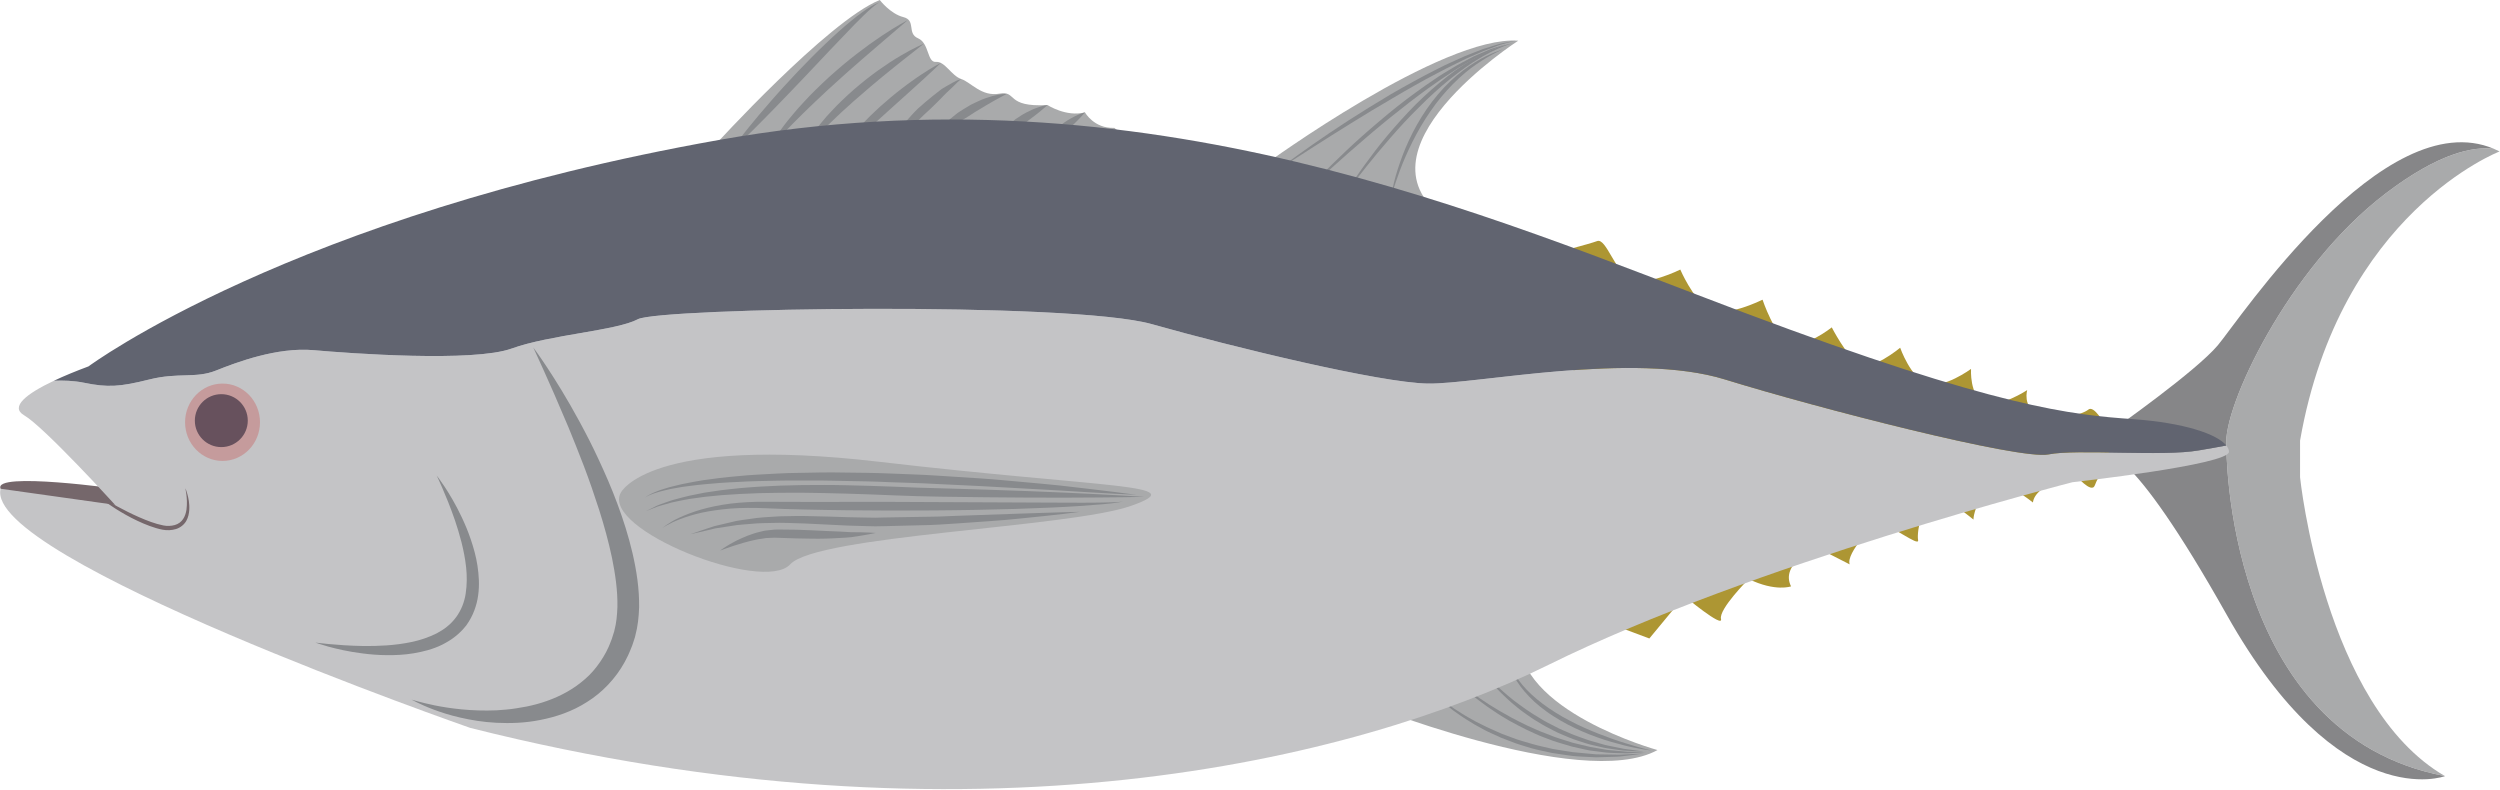 <?xml version="1.0" encoding="UTF-8" standalone="no"?><!DOCTYPE svg PUBLIC "-//W3C//DTD SVG 1.1//EN" "http://www.w3.org/Graphics/SVG/1.1/DTD/svg11.dtd"><svg width="100%" height="100%" viewBox="0 0 3739 1181" version="1.1" xmlns="http://www.w3.org/2000/svg" xmlns:xlink="http://www.w3.org/1999/xlink" xml:space="preserve" xmlns:serif="http://www.serif.com/" style="fill-rule:evenodd;clip-rule:evenodd;stroke-linejoin:round;stroke-miterlimit:1.414;"><g><path d="M2025.85,1046.26c0,0 339.18,138.46 453.1,75.52c0,0 -211.95,-58.47 -207.07,-170.52c4.88,-112.06 -246.03,95 -246.03,95Z" style="fill:#a9aaab;fill-rule:nonzero;"/><path d="M2469.45,1122.37c0,0 -4.08,-0.39 -11.17,-1.55c-7.06,-1.24 -17.19,-2.97 -29.13,-6c-11.94,-3.02 -25.84,-6.84 -40.36,-12.08c-14.55,-5.16 -29.76,-11.63 -44.4,-19.29c-7.3,-3.86 -14.47,-8 -21.31,-12.43c-6.91,-4.32 -13.32,-9.18 -19.43,-13.96c-3.01,-2.47 -5.91,-4.96 -8.72,-7.43c-2.68,-2.62 -5.29,-5.18 -7.83,-7.68c-2.4,-2.64 -4.73,-5.2 -6.98,-7.68c-2.1,-2.62 -4.12,-5.14 -6.07,-7.57c-3.63,-5.04 -6.79,-9.78 -9.13,-14.26c-2.63,-4.29 -4.13,-8.46 -5.74,-11.66c-1.42,-3.31 -2.18,-6.05 -2.86,-7.84c-0.63,-1.82 -0.97,-2.79 -0.97,-2.79c0,0 1.77,3.73 4.97,10.08c1.88,3.04 3.71,6.97 6.67,10.95c2.69,4.15 6.19,8.48 9.93,13.25c2.02,2.26 4.13,4.61 6.31,7.04c2.32,2.29 4.73,4.67 7.19,7.1c2.61,2.29 5.29,4.64 8.02,7.04c2.86,2.27 5.77,4.58 8.73,6.94c6.07,4.53 12.53,8.95 19.28,13.17c6.71,4.27 13.77,8.24 20.96,11.98c14.29,7.63 29.22,14.09 43.38,19.69c14.2,5.55 27.63,10.37 39.34,13.92c11.69,3.57 21.48,6.53 28.42,8.27c6.93,1.78 10.9,2.79 10.9,2.79Z" style="fill:#888a8d;fill-rule:nonzero;"/><path d="M2217.8,1003.68c0,0 2.72,3.37 7.86,8.89c5.14,5.53 12.74,13.17 22.42,21.67c4.69,4.42 10.26,8.65 15.93,13.36c5.94,4.36 12.06,9.15 18.73,13.62c6.64,4.5 13.55,9.1 20.88,13.25c7.13,4.5 14.77,8.34 22.42,12.18c7.46,4.22 15.56,7.07 23.2,10.6c7.73,3.36 15.68,5.78 23.18,8.62c7.57,2.7 15.16,4.41 22.21,6.59c7.03,2.28 13.94,3.3 20.25,4.65c6.34,1.08 12.06,2.8 17.29,3.31c5.21,0.68 9.74,1.28 13.48,1.77c7.5,1.07 11.78,1.68 11.78,1.68c0,0 -4.32,-0.15 -11.88,-0.42c-3.79,-0.17 -8.39,-0.39 -13.67,-0.63c-5.31,-0.04 -11.17,-1.26 -17.63,-2.11c-6.43,-1.03 -13.5,-1.7 -20.73,-3.64c-7.24,-1.83 -15.08,-3.12 -22.82,-5.75c-7.69,-2.71 -15.92,-4.83 -23.8,-8.25c-7.83,-3.52 -16.12,-6.37 -23.76,-10.6c-7.76,-3.99 -15.52,-7.98 -22.75,-12.63c-7.46,-4.26 -14.3,-9.24 -20.96,-13.97c-6.71,-4.65 -12.64,-9.91 -18.43,-14.62c-5.51,-5.07 -10.9,-9.64 -15.42,-14.35c-4.72,-4.5 -8.68,-8.98 -12.17,-12.96c-3.48,-3.98 -6.36,-7.58 -8.71,-10.56c-4.64,-6 -6.9,-9.7 -6.9,-9.7Z" style="fill:#888a8d;fill-rule:nonzero;"/><path d="M2178.73,1018.7c0,0 3.69,3.18 10.44,8.35c3.3,2.67 7.52,5.65 12.25,9.19c4.92,3.3 10.25,7.3 16.35,11.25c3.03,2.01 6.18,4.1 9.44,6.26c3.34,2.04 6.8,4.15 10.35,6.32c7,4.48 14.88,8.38 22.66,13.01c8.03,4.18 16.3,8.58 24.92,12.58c8.73,3.76 17.38,8.08 26.51,11.22c4.49,1.76 8.98,3.52 13.46,5.28c4.5,1.66 9.11,2.97 13.62,4.46c4.53,1.42 8.99,2.95 13.46,4.23c4.52,1.09 8.99,2.17 13.38,3.23c4.4,1.05 8.73,2.07 12.96,3.08c4.29,0.75 8.49,1.48 12.57,2.19c4.09,0.72 8.07,1.41 11.92,2.08c3.86,0.6 7.64,0.73 11.24,1.1c7.24,0.65 13.87,1.24 19.75,1.77c5.91,0.04 11.05,0.08 15.29,0.1c8.53,0.14 13.39,0.23 13.39,0.23c0,0 -4.85,0.38 -13.34,1.04c-4.26,0.29 -9.44,0.64 -15.38,1.05c-5.94,0.05 -12.66,-0.25 -19.98,-0.54c-3.67,-0.21 -7.51,-0.16 -11.44,-0.6c-3.92,-0.49 -7.98,-1.01 -12.15,-1.54c-4.18,-0.53 -8.47,-1.08 -12.86,-1.64c-4.37,-0.67 -8.73,-1.88 -13.23,-2.82c-4.48,-1.01 -9.03,-2.04 -13.65,-3.08c-4.56,-1.23 -9.11,-2.71 -13.74,-4.08c-4.6,-1.45 -9.31,-2.71 -13.91,-4.33c-4.57,-1.72 -9.15,-3.44 -13.74,-5.17c-9.22,-3.34 -17.94,-7.85 -26.73,-11.79c-8.68,-4.19 -17,-8.77 -25.06,-13.13c-7.88,-4.7 -15.57,-9.11 -22.45,-13.94c-3.48,-2.36 -6.87,-4.63 -10.14,-6.85c-3.19,-2.33 -6.27,-4.58 -9.22,-6.74c-6,-4.2 -11.07,-8.64 -15.72,-12.33c-4.49,-3.91 -8.48,-7.2 -11.59,-10.12c-6.33,-5.73 -9.63,-9.32 -9.63,-9.32Z" style="fill:#888a8d;fill-rule:nonzero;"/><path d="M2142.67,1035.23c0,0 3.9,3.62 11.17,9.4c3.69,2.81 8.08,6.35 13.43,9.97c2.66,1.83 5.49,3.77 8.46,5.82c3.06,1.94 6.27,3.98 9.61,6.1c6.63,4.37 14.26,8.36 22.13,12.83c8.2,3.94 16.57,8.58 25.7,12.39c4.52,1.99 9.13,4.02 13.78,6.07c4.77,1.76 9.6,3.54 14.47,5.34c9.64,3.9 19.93,6.34 29.99,9.46c10.1,3.02 20.48,4.96 30.56,7.46c10.2,1.89 20.34,3.26 30.11,4.85c9.85,0.92 19.38,1.81 28.41,2.65c2.27,0.21 4.5,0.4 6.7,0.6c2.2,0.02 4.38,0.06 6.51,0.09c4.28,0.06 8.41,0.12 12.38,0.18c7.93,-0.04 15.24,0.57 21.68,-0.02c6.45,-0.33 12.08,-0.62 16.72,-0.85c9.3,-0.4 14.61,-0.63 14.61,-0.63c0,0 -5.26,0.68 -14.49,1.88c-4.63,0.56 -10.25,1.24 -16.7,2.02c-6.44,1.06 -13.78,0.96 -21.78,1.25c-4,0.12 -8.18,0.23 -12.49,0.35c-2.15,0.06 -4.35,0.12 -6.58,0.18c-2.23,-0.1 -4.49,-0.2 -6.79,-0.31c-9.15,-0.53 -18.87,-0.74 -28.84,-1.78c-9.92,-1.47 -20.22,-2.73 -30.6,-4.5c-10.26,-2.4 -20.85,-4.21 -31.14,-7.16c-10.2,-3.31 -20.61,-5.94 -30.34,-10.04c-4.92,-1.89 -9.8,-3.77 -14.62,-5.62c-4.7,-2.15 -9.34,-4.27 -13.91,-6.36c-9.26,-3.89 -17.52,-9.06 -25.63,-13.38c-7.8,-4.86 -15.33,-9.21 -21.84,-13.9c-3.28,-2.3 -6.41,-4.51 -9.4,-6.61c-2.86,-2.27 -5.57,-4.42 -8.13,-6.44c-5.11,-4 -9.28,-7.87 -12.79,-10.93c-6.85,-6.33 -10.35,-10.36 -10.35,-10.36Z" style="fill:#888a8d;fill-rule:nonzero;"/><path d="M1891.87,246.04c0,0 265.52,-193.67 378.79,-185.14c0,0 -259.43,166.87 -104.74,269.18c154.68,102.31 -274.05,-84.04 -274.05,-84.04Z" style="fill:#a9aaab;fill-rule:nonzero;"/><path d="M1911.3,253.96c0,0 5,-3.91 13.93,-10.51c8.97,-6.54 21.68,-16.05 37.36,-26.85c15.66,-10.82 33.95,-23.43 53.96,-36.32c20.06,-12.82 41.6,-26.28 63.45,-39.24c11.05,-6.25 21.98,-12.74 33.04,-18.59c11,-5.97 21.78,-11.91 32.48,-17.18c5.32,-2.68 10.55,-5.32 15.68,-7.89c5.22,-2.37 10.34,-4.7 15.32,-6.95c4.98,-2.24 9.83,-4.42 14.52,-6.53c4.79,-1.89 9.41,-3.72 13.85,-5.47c4.45,-1.74 8.7,-3.41 12.74,-5c4.16,-1.3 8.1,-2.54 11.81,-3.69c7.44,-2.19 13.77,-4.57 19.31,-5.43c10.9,-2.17 17.13,-3.41 17.13,-3.41c0,0 -6.11,1.69 -16.8,4.64c-5.41,1.15 -11.61,3.89 -18.86,6.48c-3.6,1.36 -7.43,2.81 -11.47,4.34c-3.95,1.73 -8.12,3.55 -12.46,5.45c-4.35,1.9 -8.87,3.87 -13.55,5.91c-4.58,2.26 -9.33,4.6 -14.2,7c-9.82,4.66 -19.93,10.05 -30.44,15.56c-10.57,5.36 -21.24,11.41 -32.11,17.47c-10.95,5.94 -21.75,12.57 -32.71,18.9c-21.92,12.66 -43.56,25.83 -63.72,38.38c-10.07,6.3 -19.81,12.38 -29.04,18.15c-9.19,5.84 -17.88,11.36 -25.9,16.46c-31.99,20.59 -53.32,34.32 -53.32,34.32Z" style="fill:#888a8d;fill-rule:nonzero;"/><path d="M1952.62,287.02c0,0 3.87,-4.42 10.93,-11.88c7.08,-7.44 17.17,-18.1 29.79,-30.39c12.63,-12.27 27.39,-26.57 43.88,-41.18c8.32,-7.21 16.75,-14.87 25.68,-22.22c8.84,-7.47 17.82,-15.04 27.08,-22.3c9.18,-7.34 18.62,-14.36 27.99,-21.16c9.23,-7 18.75,-13.29 27.84,-19.52c8.95,-6.46 18.37,-11.59 26.95,-16.92c8.54,-5.43 17.29,-9.45 24.99,-13.74c7.64,-4.42 15.35,-7.16 21.87,-10.11c3.29,-1.42 6.37,-2.75 9.22,-3.97c2.95,-0.96 5.67,-1.84 8.12,-2.63c9.8,-3.08 15.4,-4.84 15.4,-4.84c0,0 -5.44,2.19 -14.96,6.02c-2.38,0.94 -5.01,1.98 -7.87,3.11c-2.76,1.39 -5.74,2.9 -8.91,4.51c-6.29,3.37 -13.67,6.51 -21.15,11.14c-7.48,4.56 -15.96,8.84 -24.23,14.56c-8.33,5.62 -17.38,11.1 -26.25,17.53c-8.96,6.31 -18.32,12.67 -27.41,19.74c-9.24,6.86 -18.51,13.98 -27.58,21.38c-9.28,7.1 -18.32,14.52 -27.22,21.84c-8.98,7.22 -17.47,14.74 -25.85,21.82c-8.3,7.18 -16.33,14.13 -23.93,20.71c-7.51,6.7 -14.61,13.04 -21.17,18.88c-12.98,11.85 -23.95,21.57 -31.39,28.64c-7.52,6.98 -11.82,10.98 -11.82,10.98Z" style="fill:#888a8d;fill-rule:nonzero;"/><path d="M2011.22,291.53c0,0 2.68,-4.68 7.77,-12.62c5.15,-7.9 12.47,-19.23 22,-32.3c9.54,-13.06 20.82,-28.22 33.87,-43.71c13.05,-15.47 27.45,-31.6 42.7,-46.95c7.72,-7.56 15.58,-15.01 23.59,-22.03c7.94,-7.1 16.04,-13.78 24.04,-20.03c15.99,-12.53 32.14,-22.64 46.46,-30.3c7.18,-3.8 13.9,-7.05 20.07,-9.4c6.06,-2.6 11.57,-4.31 16.05,-5.8c4.46,-1.54 8.17,-2.13 10.59,-2.82c2.45,-0.59 3.76,-0.91 3.76,-0.91c0,0 -1.28,0.43 -3.66,1.25c-2.37,0.89 -5.94,1.89 -10.28,3.68c-4.34,1.77 -9.65,3.83 -15.47,6.81c-2.96,1.39 -6.06,2.93 -9.23,4.77c-3.18,1.81 -6.66,3.45 -10.05,5.61c-13.89,8.04 -29.1,19.01 -44.75,31.54c-7.81,6.28 -15.72,12.98 -23.48,20.12c-7.83,7.04 -15.48,14.54 -23.05,22.12c-15.32,14.98 -29.83,30.8 -43,46c-13.15,15.22 -25.31,29.56 -35.25,42.25c-9.97,12.67 -18.31,23.23 -23.87,30.82c-5.61,7.57 -8.81,11.9 -8.81,11.9Z" style="fill:#888a8d;fill-rule:nonzero;"/><path d="M2079.57,298.29c0,0 0.21,-1.12 0.56,-3.23c0.37,-2.12 0.87,-5.22 1.72,-9.14c1.7,-7.81 4.18,-19.02 8.39,-32.12c4.22,-13.08 9.64,-28.25 16.94,-43.88c7.24,-15.65 16.29,-31.76 26.72,-46.97c10.53,-15.15 22.47,-29.35 35.04,-41.26c12.48,-12.01 25.66,-21.5 37.37,-28.78c11.74,-7.3 22.32,-11.9 29.72,-14.95c3.7,-1.51 6.68,-2.55 8.72,-3.22c2.02,-0.7 3.1,-1.07 3.1,-1.07c0,0 -4.19,1.84 -11.3,5.44c-7.15,3.52 -17.02,9.21 -28.24,16.86c-22.54,15.21 -48.72,40.76 -69.06,70.67c-10.33,14.82 -19.3,30.59 -26.92,45.76c-7.56,15.21 -13.91,29.8 -18.64,42.59c-4.73,12.79 -8.41,23.57 -10.62,31.24c-2.3,7.64 -3.5,12.06 -3.5,12.06Z" style="fill:#888a8d;fill-rule:nonzero;"/><path d="M1067.28,219.24c0,0 170.52,-187.57 248.47,-219.24c0,0 15.84,20.7 35.32,25.58c19.49,4.87 4.87,24.36 21.93,31.67c17.05,7.3 13.39,36.54 26.79,35.32c13.4,-1.22 23.15,20.7 37.76,25.58c14.62,4.87 30.45,26.8 57.25,21.92c26.79,-4.87 8.53,20.71 71.859,17.05c0,0 28.021,18.27 56.031,10.96c0,0 13.4,24.37 43.85,23.15c0,0 14.61,13.39 23.14,13.39c8.53,0 -510.34,170.52 -622.4,14.62Z" style="fill:#a9aaab;fill-rule:nonzero;"/><path d="M1089.47,229.92c0,0 11.6,-16.45 30.6,-39.75c9.45,-11.7 20.73,-25.12 33.12,-39.23c6.23,-7.02 12.57,-14.37 19.28,-21.6c6.7,-7.23 13.52,-14.57 20.33,-21.92c6.99,-7.19 13.98,-14.37 20.86,-21.44c6.88,-7.08 13.95,-13.75 20.71,-20.29c13.6,-13.01 26.71,-24.75 38.41,-34.31c5.8,-4.84 11.3,-9.07 16.29,-12.67c4.94,-3.67 9.43,-6.64 13.25,-8.9c3.73,-2.37 6.97,-3.8 9.12,-4.74c2.22,-0.83 3.39,-1.27 3.39,-1.27c0.01,0 -4.47,2.37 -11,8.12c-3.34,2.77 -7.18,6.42 -11.57,10.6c-4.37,4.19 -9.19,9.06 -14.44,14.37c-10.44,10.69 -22.46,23.32 -35.33,36.88c-12.86,13.6 -26.56,28.1 -40.27,42.6c-6.9,7.21 -13.8,14.43 -20.59,21.54c-6.83,7.07 -13.55,14.03 -20.05,20.78c-13.04,13.45 -25.32,25.91 -36,36.47c-21.25,21.2 -36.12,34.75 -36.11,34.76Z" style="fill:#888a8d;fill-rule:nonzero;"/><path d="M1357.65,30.1c0,0 -13.77,11.76 -34.42,29.41c-10.24,8.82 -22.19,19.11 -35,30.14c-6.34,5.56 -12.89,11.31 -19.55,17.14c-6.56,5.94 -13.35,11.82 -19.91,17.96c-6.6,6.09 -13.42,11.96 -19.72,18.15c-6.34,6.16 -12.92,11.87 -18.82,17.87c-5.97,5.94 -12,11.43 -17.34,17.01c-5.32,5.58 -10.77,10.51 -15.31,15.5c-4.61,4.92 -8.94,9.36 -12.8,13.3c-3.72,4.05 -6.97,7.59 -9.64,10.5c-5.39,5.82 -8.59,9.09 -8.59,9.09c0,0 2.31,-3.91 6.54,-10.66c2.15,-3.34 4.64,-7.52 7.82,-12.06c3.23,-4.5 6.89,-9.59 11.01,-15.04c3.97,-5.59 8.83,-11.16 13.82,-17.2c4.93,-6.09 10.47,-12.21 16.3,-18.45c5.75,-6.32 11.88,-12.66 18.3,-18.92c6.31,-6.37 13.08,-12.46 19.69,-18.71c6.75,-6.11 13.73,-11.95 20.47,-17.84c6.87,-5.74 13.77,-11.22 20.48,-16.47c13.47,-10.44 26.4,-19.72 37.77,-27.24c22.61,-15.23 38.9,-23.48 38.9,-23.48Z" style="fill:#888a8d;fill-rule:nonzero;"/><path d="M1381.69,65.41c0,0 -12.28,9.65 -30.68,24.14c-4.55,3.64 -9.48,7.57 -14.7,11.74c-5.17,4.19 -10.62,8.62 -16.27,13.19c-11.1,9.35 -23.12,19.08 -34.62,29.4c-5.87,5.02 -11.71,10.08 -17.25,15.28c-2.78,2.59 -5.6,5.1 -8.4,7.56c-2.71,2.56 -5.38,5.09 -8.02,7.57c-5.3,4.95 -10.4,9.75 -15.09,14.45c-4.72,4.68 -9.35,8.98 -13.33,13.21c-4.03,4.19 -7.84,7.95 -11.22,11.29c-3.24,3.46 -6.08,6.49 -8.41,8.97c-4.74,4.94 -7.56,7.71 -7.56,7.71c0,0 1.93,-3.41 5.51,-9.28c1.82,-2.92 4.05,-6.46 6.59,-10.53c2.76,-3.91 5.89,-8.32 9.43,-13.04c3.42,-4.84 7.48,-9.78 11.87,-14.93c2.18,-2.59 4.41,-5.25 6.7,-7.98c2.34,-2.67 4.89,-5.24 7.4,-7.95c5.04,-5.39 10.24,-11 15.96,-16.23c5.55,-5.41 11.37,-10.7 17.28,-15.9c5.9,-5.21 12.09,-10.07 18.07,-14.98c5.98,-4.92 12.27,-9.24 18.14,-13.68c12.03,-8.52 23.5,-16.1 33.71,-22c20.24,-12.09 34.89,-18.01 34.89,-18.01Z" style="fill:#888a8d;fill-rule:nonzero;"/><path d="M1407.23,93.95c-0.01,0 -9.95,9.85 -25.31,23.79c-7.61,7.07 -16.62,15.1 -26.23,23.74c-4.8,4.31 -9.77,8.76 -14.81,13.29c-5.12,4.44 -10.16,9.11 -15.23,13.74c-10.32,9.08 -20.27,18.51 -29.79,27.18c-4.6,4.48 -9.15,8.71 -13.49,12.74c-4.14,4.18 -8.15,8.05 -11.89,11.62c-7.13,7.41 -13.41,13.4 -17.39,17.96c-4.13,4.43 -6.62,6.94 -6.62,6.94c0,0 1.57,-3.1 4.54,-8.47c1.51,-2.66 3.23,-6.01 5.69,-9.48c2.37,-3.53 4.98,-7.61 8.12,-11.83c3.18,-4.17 6.63,-8.7 10.44,-13.36c3.93,-4.54 8.02,-9.4 12.47,-14.2c4.58,-4.67 9.08,-9.75 14.07,-14.47c5,-4.7 9.95,-9.64 15.14,-14.28c5.25,-4.59 10.47,-9.21 15.74,-13.58c5.19,-4.49 10.57,-8.56 15.71,-12.58c5.08,-4.09 10.26,-7.71 15.09,-11.23c4.81,-3.54 9.53,-6.67 13.86,-9.58c17.37,-11.6 29.89,-17.94 29.89,-17.94Z" style="fill:#888a8d;fill-rule:nonzero;"/><path d="M1437.55,118.15c0,0 -1.85,1.69 -5.18,4.48c-3.13,3.06 -7.39,7.52 -12.65,12.34c-2.6,2.49 -5.49,4.88 -8.33,8.02c-2.89,3.02 -5.88,6.25 -9.14,9.38c-6.4,6.41 -13.35,13.06 -20.52,19.48c-3.56,3.25 -6.8,6.88 -10.25,10.17c-3.34,3.39 -6.84,6.52 -10.12,9.67c-6.62,6.22 -13.01,11.84 -18.67,16.51c-11.22,9.42 -19.6,14.96 -19.6,14.96c0,0 5.13,-8.48 14.18,-20.1c4.47,-5.85 9.91,-12.5 15.95,-19.42c3.05,-3.43 6.1,-7.09 9.41,-10.6c3.28,-3.54 6.52,-7.2 10.1,-10.57c7.32,-6.59 14.86,-12.95 22.04,-18.73c3.54,-2.96 7.11,-5.63 10.45,-8.2c3.18,-2.71 6.94,-4.67 10.15,-6.6c6.5,-3.83 11.92,-6.76 15.78,-8.57c4.04,-1.48 6.4,-2.22 6.4,-2.22Z" style="fill:#888a8d;fill-rule:nonzero;"/><path d="M1505.64,140.53c0,0 -2,0.96 -5.29,2.75c-3.32,1.6 -7.91,4.44 -13.45,7.31c-2.71,1.64 -5.63,3.4 -8.78,5.09c-3.17,1.62 -6.28,3.83 -9.66,5.78c-3.34,2 -6.79,4.06 -10.3,6.15c-3.39,2.3 -6.89,4.53 -10.4,6.76c-3.49,2.25 -7.17,4.19 -10.5,6.6c-3.34,2.38 -6.79,4.5 -10.04,6.68c-3.25,2.19 -6.53,4.13 -9.63,6.01c-2.95,2.07 -5.76,4.01 -8.42,5.74c-10.54,7.04 -18.47,10.99 -18.47,10.99c0.01,0 4.93,-7.14 13.67,-16.72c2.18,-2.4 4.52,-5.05 7.18,-7.62c2.77,-2.45 5.68,-5.07 8.84,-7.6c3.15,-2.54 6.31,-5.3 9.7,-7.87c3.28,-2.72 7.13,-4.79 10.72,-7.2c3.71,-2.24 7.41,-4.48 11.06,-6.68c3.78,-2 7.68,-3.64 11.35,-5.38c7.28,-3.6 14.71,-5.72 20.9,-7.63c3.13,-0.89 6.13,-1.38 8.72,-1.9c2.56,-0.59 4.91,-0.82 6.83,-0.99c3.8,-0.39 5.97,-0.27 5.97,-0.27Z" style="fill:#888a8d;fill-rule:nonzero;"/><path d="M1566.66,157.12c0,0 -1.25,1.14 -3.449,3.12c-2.2,1.92 -5.321,4.58 -9.14,7.63c-3.85,2.97 -8.21,6.57 -13.06,10.06c-2.5,1.65 -4.77,3.77 -7.31,5.58c-2.49,1.89 -5.09,3.69 -7.66,5.53c-2.49,1.94 -4.95,3.9 -7.47,5.72c-2.39,1.94 -5.2,3.4 -7.37,5.37c-2.21,1.92 -4.52,3.61 -6.7,5.26c-2.1,1.71 -4.41,3.08 -6.22,4.62c-7.02,6.29 -12.92,10.15 -12.92,10.15c0,0 2.21,-6.28 7.39,-15.17c1.3,-2.21 3.07,-4.25 4.9,-6.49c1.84,-2.22 3.77,-4.62 5.93,-6.92c2.1,-2.39 4.57,-4.45 7.05,-6.62c2.48,-2.17 5.09,-4.27 7.69,-6.38c5.49,-3.75 11.05,-7.45 16.58,-10.3c5.55,-2.84 10.79,-5.34 15.56,-6.91c9.36,-3.54 16.199,-4.25 16.199,-4.25Z" style="fill:#888a8d;fill-rule:nonzero;"/><path d="M1622.69,168.08c0,0 -4.26,5.25 -11.1,12.04c-3.37,3.48 -7.4,7.32 -11.73,11.37c-4.33,4.05 -8.951,8.31 -13.57,12.52c-4.651,4.18 -9.22,8.38 -13.57,12.28c-2.061,2.05 -4.14,3.94 -6.15,5.75c-1.86,1.9 -3.691,3.66 -5.441,5.26c-3.189,3.4 -6.209,6.15 -7.999,8.32c-1.92,2.1 -3.17,3.32 -3.17,3.32c0,0 0.23,-1.64 0.88,-4.52c0.35,-1.43 0.69,-3.26 1.52,-5.1c0.75,-1.9 1.53,-4.13 2.69,-6.36c2.24,-4.52 5.369,-9.51 9.24,-14.41c2.03,-2.34 3.94,-4.98 6.24,-7.28c2.25,-2.34 4.57,-4.71 7.03,-6.89c4.859,-4.44 10.089,-8.43 15.2,-11.84c2.47,-1.82 5.09,-3.24 7.5,-4.7c2.399,-1.46 4.8,-2.66 7,-3.76c8.81,-4.42 15.43,-6 15.43,-6Z" style="fill:#888a8d;fill-rule:nonzero;"/><path d="M180.588,731.74c0,0 -191.77,-27.17 -179.694,-0.78c12.075,26.38 186.677,56.65 186.677,56.65l-6.983,-55.87Z" style="fill:#75676b;fill-rule:nonzero;"/><path d="M3439.97,713.74l0,-54.81c59.68,-341.04 298.41,-432.4 298.41,-432.4c-2.81,-1.44 -5.65,-2.75 -8.49,-3.95c-30.38,-3.8 -81.94,5.84 -161.99,66.83c-146.67,111.74 -243.64,320.74 -238.22,376.88c0,0 -3.08,432.25 327.089,494.46c-181.479,-104.75 -216.799,-447.01 -216.799,-447.01Z" style="fill:#a9aaab;fill-rule:nonzero;"/><path d="M3139.26,681.06c-0.99,1.2 -1.36,2.23 -1.36,2.23l1.36,-2.23Z" style="fill:#a69798;fill-rule:nonzero;"/><path d="M3329.68,666.29c-5.42,-56.14 91.55,-265.14 238.22,-376.88c80.05,-60.99 131.61,-70.63 161.99,-66.83c-164.69,-69.95 -380.62,255.52 -412.94,293.84c-32.88,38.98 -152.25,123.02 -152.25,123.02l-25.44,41.62c6.84,-8.26 43.19,-24.28 191.08,238.52c169.3,300.85 326.429,241.17 326.429,241.17c-330.169,-62.21 -327.089,-494.46 -327.089,-494.46Z" style="fill:#868688;fill-rule:nonzero;"/><path d="M2327.91,377.58c0,0 47.5,-12.18 60.9,-17.05c13.4,-4.88 26.8,46.28 49.94,57.24c23.14,10.96 74.3,-14.62 74.3,-14.62c0,0 18.27,42.64 41.41,58.47c23.14,15.84 81.61,-13.4 81.61,-13.4c0,0 18.26,54.82 40.19,64.56c21.93,9.74 63.34,-23.15 63.34,-23.15c0,0 21.92,42.64 40.19,54.81c18.27,12.18 62.11,-24.36 62.11,-24.36c0,0 15.84,45.07 40.2,53.6c24.36,8.52 65.78,-21.93 65.78,-21.93c0,0 -2.44,40.2 19.49,49.94c21.92,9.75 64.55,-18.27 64.55,-18.27c0,0 -7.31,24.36 15.83,36.54c23.14,12.18 66.99,0 75.51,-7.31c8.54,-7.3 24.37,21.93 24.37,21.93l7.31,49.94c0,0 -17.06,28.01 -21.93,41.41c-4.87,13.4 -29.23,-15.83 -29.23,-15.83c0,0 -59.69,13.39 -63.34,41.41c0,0 -41.42,-34.11 -66.99,-30.45c0,0 -21.92,38.98 -21.92,56.03c0,0 -38.98,-32.89 -57.25,-32.89c-18.27,0 -28.02,51.16 -25.58,63.34c2.44,12.18 -42.62,-25.58 -63.33,-25.58c0,0 -45.07,45.05 -38.98,62.11l-49.94,-25.57c0,0 -54.8,24.36 -37.75,58.46c0,0 -23.15,8.53 -63.35,-10.96c0,0 -45.06,45.07 -41.41,59.68c3.66,14.62 -54.8,-34.11 -54.8,-34.11l-52.38,63.34l-58.46,-21.92l-80.39,-555.41Z" style="fill:#ad9633;fill-rule:nonzero;"/><path d="M3063.59,679.64c-42.62,8.53 -345.91,-69.43 -483.54,-112.05c-137.64,-42.63 -372.71,7.31 -444.57,6.09c-71.86,-1.22 -292.33,-54.81 -412.91,-88.92c-120.58,-34.1 -736.89,-24.36 -768.56,-7.31c-31.67,17.06 -131.54,23.15 -188.79,43.85c-57.25,20.71 -241.17,7.31 -295.978,2.44c-54.811,-4.87 -115.71,18.27 -146.161,30.45c-30.45,12.18 -56.027,2.43 -99.874,13.4c-43.847,10.96 -62.121,12.18 -97.442,4.87c-15.541,-3.21 -31.785,-3.6 -45.108,-3.02c-41.146,19.42 -66.205,39.11 -44.537,51.69c29.829,17.32 135.933,133.9 135.933,133.9l-171.159,-24.07c-26.012,104.04 702.316,357.66 702.316,357.66c750.67,189.3 1323.35,48.77 1612.73,-94.29c305.49,-151.03 783.61,-273.13 783.61,-273.13c0,0 234.1,-26.01 234.1,-45.52c0,-3.08 -1.43,-6.23 -3.97,-9.39c-11.22,2.3 -24.76,4.42 -40.75,7.26c-54.8,9.75 -182.7,-2.43 -225.34,6.09Z" style="fill:#c4c4c6;fill-rule:nonzero;"/><path d="M3190.59,626.91c-91.04,-6.5 -201.59,-16.26 -582.01,-159.32c-380.43,-143.07 -893.47,-371.81 -1533.31,-258.27c-639.847,113.54 -942.933,338.68 -942.933,338.68c-18.426,6.85 -36.186,14.12 -51.68,21.44c13.323,-0.58 29.567,-0.19 45.108,3.02c35.321,7.31 53.595,6.09 97.442,-4.87c43.847,-10.97 69.424,-1.22 99.874,-13.4c30.451,-12.18 91.35,-35.32 146.161,-30.45c54.808,4.87 238.728,18.27 295.978,-2.44c57.25,-20.7 157.12,-26.79 188.79,-43.85c31.67,-17.05 647.98,-26.79 768.56,7.31c120.58,34.11 341.05,87.7 412.91,88.92c71.86,1.22 306.93,-48.72 444.57,-6.09c137.63,42.62 440.92,120.58 483.54,112.05c42.64,-8.52 170.54,3.66 225.34,-6.09c15.99,-2.84 29.53,-4.96 40.75,-7.26c-13.55,-16.89 -62.4,-33.9 -139.09,-39.38Z" style="fill:#616470;fill-rule:nonzero;"/><path d="M797.5,519.61c0,0 7.94,10.47 20.57,29.63c12.65,19.16 30.08,46.98 48.83,81.68c9.4,17.33 19.24,36.34 28.7,56.93c9.55,20.55 19.22,42.48 27.82,65.84c8.67,23.32 16.61,47.94 22.6,73.76c5.97,25.81 10.22,52.83 9.86,80.91c-0.51,14.05 -1.9,28.32 -5.76,42.51l-0.32,1.33l-0.16,0.66l-0.08,0.33l-0.26,0.85l-0.76,2.32l-1.52,4.62l-1.54,4.61c-0.55,1.57 -1.36,3.38 -2.03,5.05c-1.44,3.37 -2.77,6.89 -4.34,10.09l-4.83,9.44c-13.61,24.79 -33.64,45.63 -56.23,59.67c-22.44,14.46 -46.89,22.43 -69.97,26.94c-23.15,4.7 -45.34,5.18 -65.47,4.23c-20.16,-1.03 -38.35,-4.1 -54.14,-7.76c-15.82,-3.57 -29.23,-7.99 -40.05,-12.04c-10.84,-4.03 -19.04,-7.93 -24.59,-10.57c-5.48,-2.8 -8.41,-4.29 -8.41,-4.29c0,0 3.15,0.88 9.07,2.54c5.89,1.66 14.63,3.73 25.71,6.1c22.21,4.46 54.41,8.98 92.48,7.36c9.49,-0.61 19.34,-1.33 29.37,-2.98c10.04,-1.46 20.3,-3.42 30.57,-6.24c20.52,-5.59 41.2,-14.34 59.42,-27.27c9.03,-6.54 17.73,-13.79 25.11,-22.39c7.42,-8.55 13.89,-18.03 19.34,-28.22l3.79,-7.84c1.22,-2.61 2.07,-5.19 3.15,-7.77c0.5,-1.33 1.05,-2.48 1.54,-3.97l1.47,-4.64l1.48,-4.63l0.75,-2.32c-0.05,0.15 0.23,-0.75 -0.09,0.27l0.06,-0.26l0.11,-0.52l0.23,-1.05c2.93,-10.96 4,-22.83 4.41,-34.83c0.5,-24.18 -3.19,-49.13 -8.12,-73.46c-5.11,-24.36 -11.78,-48.23 -19.03,-71.18c-7.35,-22.91 -15.01,-45.02 -22.91,-65.79c-8.01,-20.73 -15.73,-40.34 -23.2,-58.33c-15.09,-35.92 -28.26,-65.76 -37.69,-86.58c-9.51,-20.83 -14.94,-32.74 -14.94,-32.74Z" style="fill:#888a8d;fill-rule:nonzero;"/><path d="M653.16,711.3c0,0 4.57,5.68 11.62,16.34c7,10.67 16.59,26.28 25.95,46.25c4.68,9.97 9.41,21 13.44,33.1c4.05,12.07 7.86,25.11 9.93,39.13c2.09,13.97 3.19,28.94 1.01,44.26c-2.02,15.27 -7.72,30.89 -17.19,44.17l-0.21,0.32l-0.11,0.16c-0.17,0.23 0.25,-0.29 -0.42,0.55l-0.44,0.52l-0.88,1.04l-1.75,2.07c-1.24,1.4 -2.17,2.7 -3.84,4.24c-3.03,2.99 -6.09,6.02 -9.25,8.32c-6.18,5.09 -13.05,8.96 -19.89,12.53c-13.88,6.8 -28.45,10.37 -42.38,12.74c-13.97,2.37 -27.54,2.92 -40.28,2.79c-12.75,-0.06 -24.71,-1.11 -35.641,-2.49c-21.899,-2.69 -39.71,-6.97 -52.024,-10.33c-12.314,-3.41 -19.13,-6.01 -19.13,-6.01c0,0 7.223,1 19.835,2.2c12.609,1.19 30.62,2.61 52.09,2.97c21.42,0.17 46.5,-0.61 72,-6.02c12.73,-2.64 25.36,-6.94 37.12,-12.71c5.71,-3.12 11.4,-6.41 16.28,-10.62c2.67,-1.99 4.66,-4.14 6.81,-6.22c1.98,-1.91 4.97,-5.83 6.41,-7.62c7.47,-10.22 12.36,-22.45 14.28,-35.41c1.92,-12.93 2.05,-26.27 0.62,-39.19c-2.83,-25.92 -9.94,-49.99 -16.73,-70.3c-7.01,-20.31 -13.96,-36.98 -19,-48.6c-5.04,-11.62 -8.23,-18.18 -8.23,-18.18Z" style="fill:#888a8d;fill-rule:nonzero;"/><path d="M928.42,736.89c0,0 41.41,-86.49 386.11,-46.29c344.69,40.2 470.15,32.88 377.58,65.77c-92.57,32.89 -470.15,43.86 -510.34,87.7c-40.2,43.85 -283.8,-52.36 -253.35,-107.18Z" style="fill:#a9aaab;fill-rule:nonzero;"/><path d="M388.844,631.53c0,31.95 -25.083,57.85 -56.027,57.85c-30.943,0 -56.028,-25.9 -56.028,-57.85c0,-31.96 25.085,-57.86 56.028,-57.86c30.944,0 56.027,25.9 56.027,57.86Z" style="fill:#c59b9c;fill-rule:nonzero;"/><path d="M370.577,629.09c0,21.86 -17.721,39.59 -39.586,39.59c-21.865,0 -39.586,-17.73 -39.586,-39.59c0,-21.86 17.721,-39.58 39.586,-39.58c21.865,0 39.586,17.72 39.586,39.58Z" style="fill:#67515d;fill-rule:nonzero;"/><path d="M277.26,730.23c0.002,0 1.412,3 2.93,8.61c1.492,5.57 3.515,13.78 2.855,24.05c-0.391,5.08 -1.407,10.79 -4.5,16.27c-3.121,5.42 -8.719,9.99 -15.235,12.04c-6.544,1.94 -13.335,2.33 -20.233,1c-6.75,-1.29 -13.085,-3.31 -19.378,-5.6c-25.056,-9.29 -47.76,-23.19 -63.994,-34.49c-8.069,-5.75 -14.464,-10.97 -18.89,-14.66c-4.305,-3.83 -6.763,-6.02 -6.763,-6.02c0,0 2.705,1.86 7.442,5.13c4.732,3.26 11.587,7.76 20.03,12.76c8.335,5.17 18.359,10.72 29.326,16.12c10.932,5.46 22.838,10.83 34.999,15.21c6.058,2.16 12.326,4 18.276,5.15c5.785,1.24 12.053,0.94 17.325,-0.57c5.311,-1.54 9.659,-4.71 12.402,-8.98c2.829,-4.22 4.28,-9.16 5.011,-13.82c1.251,-9.41 0.523,-17.65 -0.156,-23.29c-0.778,-5.67 -1.451,-8.91 -1.447,-8.91Z" style="fill:#75676b;fill-rule:nonzero;"/><path d="M964.96,744.12c0.03,0.04 0.47,-0.57 1.65,-1.33c1.13,-0.83 2.87,-2.02 5.31,-3.22c2.36,-1.39 5.44,-2.71 9.11,-4.19c3.61,-1.67 7.95,-2.99 12.81,-4.49c4.83,-1.67 10.28,-3.04 16.24,-4.44c5.95,-1.51 12.4,-3.08 19.37,-4.26c6.96,-1.22 14.35,-2.89 22.2,-3.99c7.87,-1.05 16.14,-2.17 24.77,-3.32c8.63,-1.2 17.67,-1.78 27.01,-2.73c9.34,-0.84 19.01,-1.85 28.95,-2.26c19.9,-1.01 40.89,-2.55 62.62,-2.65c21.72,-0.45 44.18,-1.03 66.97,-0.49c22.8,0.23 45.97,0.44 69.11,1.42c23.12,1.06 46.29,1.55 69.02,3.08c22.74,1.47 45.11,2.91 66.77,4.3c21.65,1.42 42.51,3.58 62.32,5.28c19.81,1.76 38.53,3.49 55.79,5.27c34.49,3.8 63.18,7.54 83.28,9.88c20.07,2.59 31.54,4.07 31.54,4.07c0,0 -11.55,-0.57 -31.77,-1.55c-20.2,-1.24 -49.08,-2.62 -83.661,-4.95c-34.599,-1.93 -74.969,-4.17 -118.229,-6.57c-21.62,-1.03 -43.96,-2.1 -66.66,-3.19c-22.69,-1.38 -45.77,-1.7 -68.84,-2.63c-23.05,-1.13 -46.12,-1.49 -68.82,-1.87c-11.36,-0.13 -22.62,-0.58 -33.74,-0.62c-11.13,-0.01 -22.12,-0.01 -32.92,-0.01c-21.63,-0.21 -42.49,0.52 -62.31,0.89c-9.91,0.06 -19.5,0.84 -28.81,1.23c-9.29,0.54 -18.32,0.7 -26.91,1.49c-8.6,0.74 -16.85,1.45 -24.69,2.11c-7.86,0.59 -15.22,1.78 -22.19,2.56c-7,0.73 -13.45,1.88 -19.41,3c-5.99,1.02 -11.48,2.03 -16.32,3.37c-4.89,1.21 -9.28,2.21 -12.96,3.52c-3.74,1.15 -6.9,2.2 -9.33,3.37c-2.53,0.99 -4.32,2 -5.51,2.74c-1.24,0.65 -1.73,1.23 -1.76,1.18Z" style="fill:#888a8d;fill-rule:nonzero;"/><path d="M1712.02,743.1c0,0 -11.74,0.2 -32.27,0.56c-20.52,0.12 -49.85,0.66 -85.04,0.64c-35.18,0.08 -76.22,-0.1 -120.18,-0.59c-21.98,-0.28 -44.7,-0.59 -67.78,-0.88c-23.07,-0.3 -46.63,-1.09 -70.04,-1.98c-23.42,-0.97 -46.81,-1.93 -69.83,-2.55c-23.03,-0.61 -45.68,-1.22 -67.6,-1.39c-21.91,-0.01 -43.09,0.05 -63.15,0.62c-20.06,0.65 -39,1.66 -56.46,3c-8.71,0.85 -17.05,1.67 -24.99,2.45c-7.9,1.09 -15.39,2.12 -22.43,3.09c-7.03,1.03 -13.49,2.59 -19.55,3.72c-6.09,1.03 -11.5,2.65 -16.39,4.07c-4.89,1.47 -9.36,2.51 -13.1,3.82c-3.69,1.45 -6.84,2.69 -9.38,3.7c-5.12,2.01 -7.85,3.09 -7.85,3.09c0,0 2.63,-1.3 7.55,-3.74c2.48,-1.22 5.53,-2.73 9.12,-4.5c3.64,-1.67 8.05,-3.01 12.89,-4.79c4.86,-1.74 10.24,-3.72 16.29,-5.13c6.02,-1.52 12.48,-3.51 19.5,-5c7.05,-1.42 14.55,-2.94 22.45,-4.53c7.98,-1.17 16.36,-2.39 25.1,-3.68c8.77,-1.13 17.93,-1.98 27.4,-3.03c9.48,-0.96 19.31,-1.46 29.4,-2.24c20.2,-1.23 41.51,-2.07 63.56,-2.37c22.04,-0.17 44.83,-0.33 67.95,0.28c23.12,0.49 46.59,1.28 70.03,2.12c23.45,1.04 46.75,1.98 69.84,2.42c23.07,0.69 45.77,1.36 67.75,2.02c43.94,1.4 84.95,2.97 120.089,4.57c35.141,1.48 64.421,3.28 84.911,4.28c20.5,1.24 32.21,1.95 32.21,1.95Z" style="fill:#888a8d;fill-rule:nonzero;"/><path d="M990.41,789.92c0,0 2.01,-1.83 6.23,-4.74c4.22,-2.87 10.57,-6.98 19.29,-10.96c8.68,-4.04 19.56,-8.28 32.39,-12.08c12.87,-3.67 27.68,-6.82 44.04,-8.92c16.36,-1.97 34.23,-2.98 53.12,-2.74c18.65,0.05 38.31,0.11 58.66,0.18c40.74,-0.02 84.2,-0.03 127.67,-0.05c86.92,0.4 173.84,0.79 239.04,1.09c32.59,0.07 59.76,0.39 78.76,-0.12c9.5,-0.22 16.96,-0.4 22.05,-0.72c5.08,-0.32 7.79,-0.64 7.79,-0.64c0,0 -10.69,2.28 -29.7,3.89c-18.99,1.63 -46.14,3.69 -78.75,5.07c-32.61,1.52 -70.67,2.65 -111.45,3.38c-20.39,0.3 -41.45,0.77 -62.86,0.82c-21.41,0.08 -43.16,0.15 -64.91,0.22c-21.75,-0.15 -43.49,-0.31 -64.9,-0.46c-21.41,-0.16 -42.48,-0.69 -62.87,-1.09c-20.38,-0.39 -40.12,-1.08 -58.85,-1.94c-18.46,-0.79 -35.96,-0.69 -52.06,0.47c-16.06,1.39 -30.74,3.44 -43.59,6.19c-12.81,2.89 -23.77,6.33 -32.58,9.75c-17.7,6.79 -26.52,13.4 -26.52,13.4Z" style="fill:#888a8d;fill-rule:nonzero;"/><path d="M1615.33,765.49c0,0 -9.09,1.26 -25.02,3.16c-15.931,1.78 -38.7,4.39 -66.08,7c-13.68,1.39 -28.52,2.78 -44.23,3.8c-15.73,1.1 -32.3,2.27 -49.45,3.47c-17.15,1.15 -34.87,2.43 -52.98,2.64c-18.09,0.46 -36.46,0.92 -54.83,1.38l-13.78,0.24l-13.78,-0.33c-9.12,-0.26 -18.2,-0.52 -27.22,-0.78c-18.03,-0.88 -35.77,-1.76 -52.94,-2.59c-8.55,-0.5 -16.96,-0.78 -25.15,-0.98c-8.21,-0.18 -16.26,-0.65 -24.06,-0.57c-15.58,0.39 -30.39,0.17 -43.93,1.69c-6.78,0.59 -13.31,0.99 -19.49,1.67c-6.14,0.94 -11.98,1.83 -17.45,2.67c-5.5,0.84 -10.65,1.62 -15.4,2.35c-4.68,1.13 -8.98,2.16 -12.86,3.1c-15.55,3.71 -24.55,5.67 -24.55,5.67c0,0 8.62,-3.06 23.89,-8.12c3.83,-1.25 8.07,-2.63 12.68,-4.14c4.73,-1.12 9.83,-2.32 15.29,-3.61c5.48,-1.29 11.3,-2.66 17.45,-4.11c6.19,-1.19 12.79,-1.87 19.64,-2.9c13.71,-2.36 28.69,-3.03 44.56,-3.98c15.81,-0.37 32.59,-0.8 49.76,-0.19c17.25,0.43 34.91,0.77 52.86,1.49c9.01,0.18 18.09,0.37 27.2,0.55l13.62,0.22l13.68,-0.35c18.24,-0.31 36.49,-0.62 54.45,-0.92c8.99,-0.24 17.89,-0.15 26.71,-0.46c8.82,-0.35 17.52,-0.71 26.09,-1.05c34.29,-1.19 66.3,-2.31 93.73,-3.28c27.44,-1.14 50.36,-1.43 66.379,-2.09c16.031,-0.52 25.211,-0.65 25.211,-0.65Z" style="fill:#888a8d;fill-rule:nonzero;"/><path d="M1076.92,823.51c0,0 0.76,-0.55 2.18,-1.58c1.45,-0.96 3.52,-2.57 6.33,-4.26c2.81,-1.69 6.14,-3.94 10.23,-6.01c4.02,-2.22 8.61,-4.66 13.84,-6.85c5.12,-2.49 10.95,-4.54 17.17,-6.66c3.05,-1.21 6.42,-1.82 9.77,-2.72c3.41,-0.75 6.77,-1.93 10.48,-2.14c3.67,-0.39 7.4,-0.78 11.18,-1.18c3.91,-0.27 7.3,-0.13 11.03,-0.11c7.32,0.08 14.75,0.16 22.18,0.25c7.43,0.27 14.86,0.55 22.17,0.83c7.31,0.15 14.54,0.91 21.45,1.03c6.91,0.15 13.61,0.53 19.96,0.85c6.36,0.35 12.37,0.68 17.92,0.99c22.05,-0.02 37.18,1.1 37.18,1.1c0,0 -14.52,3.23 -36.94,6.37c-5.59,0.61 -11.65,0.91 -18.07,1.24c-6.42,0.34 -13.2,0.74 -20.21,0.9c-7.03,0.21 -14.18,0.22 -21.5,0.08c-7.31,-0.13 -14.74,-0.27 -22.17,-0.39c-7.42,-0.24 -14.85,-0.47 -22.17,-0.71c-3.57,-0.03 -7.44,-0.38 -10.69,-0.35c-3.37,0.15 -6.7,0.29 -9.98,0.44c-3.29,-0.09 -6.53,0.97 -9.73,1.26c-3.19,0.54 -6.37,0.75 -9.37,1.61c-6.04,1.49 -11.87,2.62 -17.11,4.29c-10.61,2.92 -19.33,6.08 -25.49,8.19c-6.12,2.17 -9.64,3.53 -9.64,3.53Z" style="fill:#888a8d;fill-rule:nonzero;"/></g></svg>